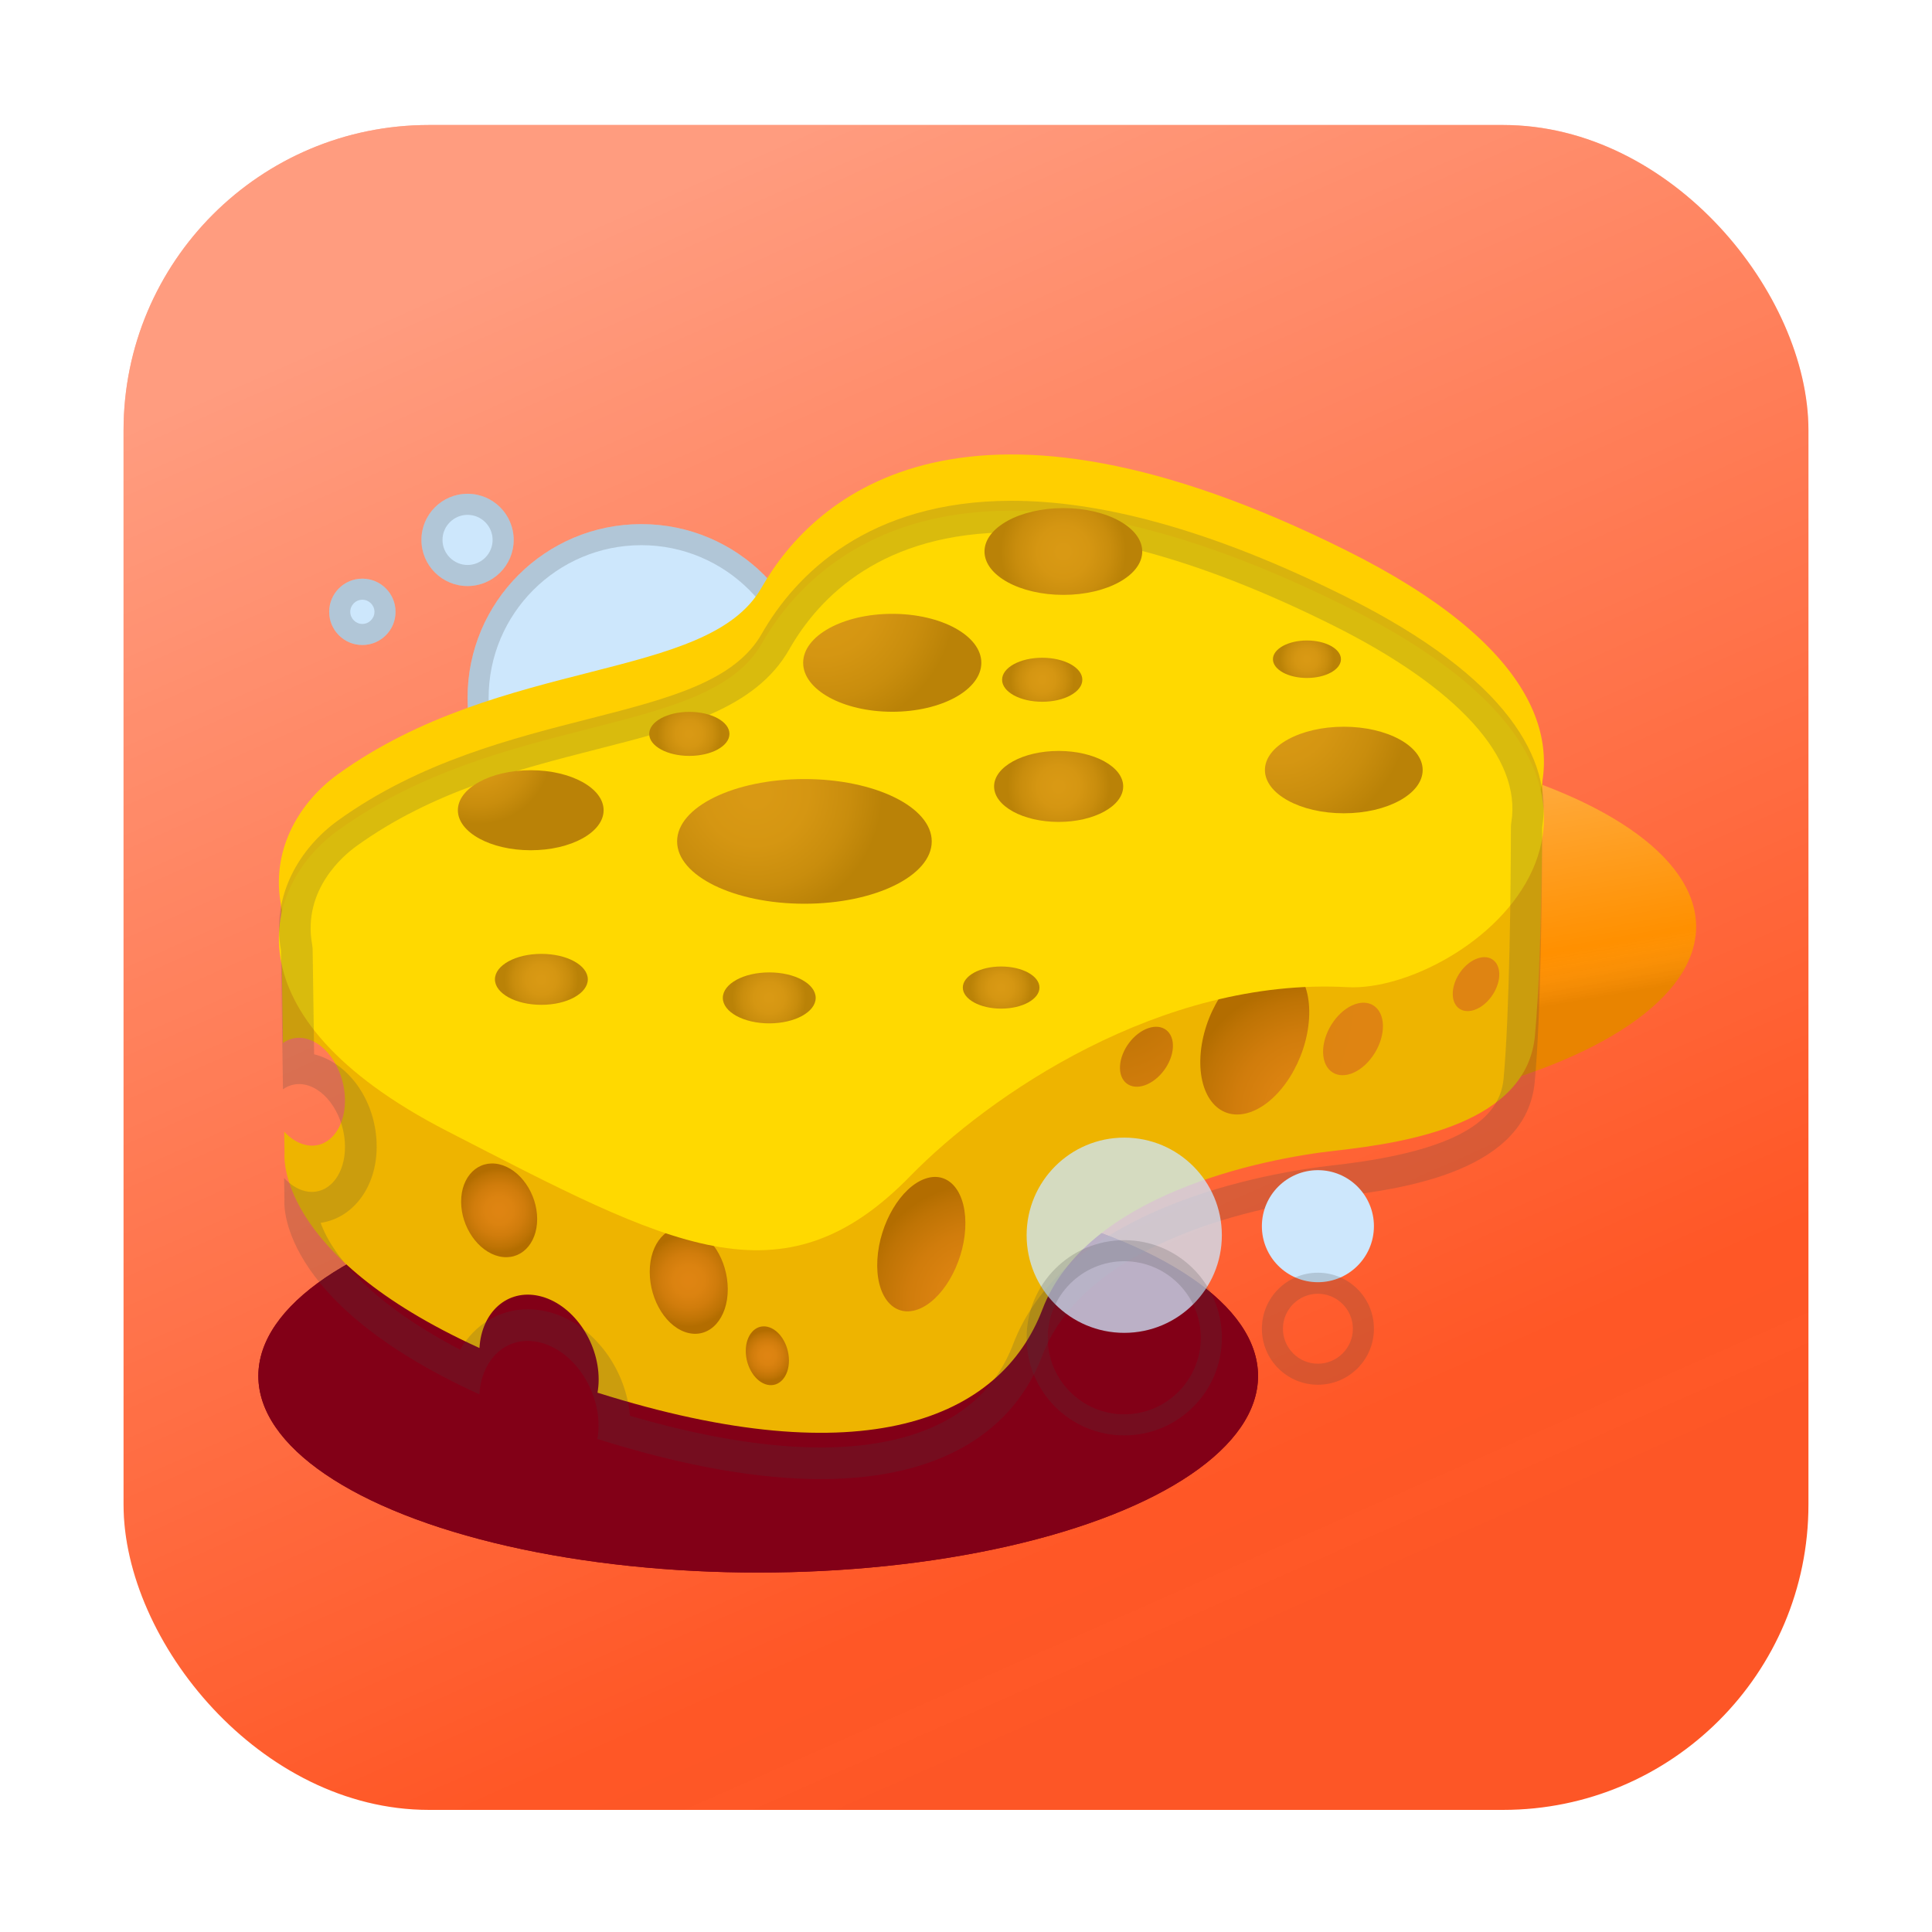 <svg width="172" height="172" viewBox="0 0 172 172" fill="none" xmlns="http://www.w3.org/2000/svg">
<g filter="url(#filter0_dii)">
<rect x="11" y="7" width="150" height="150" rx="27.18" fill="#FF5726"/>
<rect x="11" y="7" width="150" height="150" rx="27.18" fill="url(#paint0_linear)" fill-opacity="0.8" style="mix-blend-mode:overlay"/>
</g>
<g filter="url(#filter1_ddi)">
<ellipse cx="67.5" cy="117.5" rx="44.5" ry="17.5" fill="#820017"/>
<ellipse cx="67.5" cy="117.5" rx="44.5" ry="17.5" fill="#820017"/>
</g>
<g filter="url(#filter2_ddi)">
<ellipse cx="106.5" cy="77.5" rx="44.5" ry="17.5" fill="#FF9000"/>
<ellipse cx="106.5" cy="77.5" rx="44.5" ry="17.5" fill="url(#paint1_linear)" fill-opacity="0.8" style="mix-blend-mode:overlay"/>
</g>
<g clip-path="url(#clip0)" filter="url(#filter3_dddiii)">
<path d="M137.325 57.856L85.013 33.135L55.781 59.197L24.966 67.906L25.191 83.731C25.763 83.319 26.447 83.159 27.197 83.328C29.138 83.76 30.713 86.234 30.713 88.85C30.713 91.466 29.138 93.238 27.197 92.797C26.503 92.638 25.856 92.216 25.303 91.625L25.331 93.556C25.331 93.556 24.375 102.538 42.685 110.881C42.872 107.675 45.169 105.613 47.981 106.241C50.916 106.897 53.297 110.225 53.297 113.685C53.297 114.097 53.26 114.491 53.194 114.856C76.856 122.328 89.072 117.228 92.803 107.441C96.703 97.213 112.294 94.044 118.866 93.313C125.447 92.581 135.919 90.875 136.65 83.085C137.381 75.294 137.325 57.856 137.325 57.856V57.856Z" fill="#EEB400"/>
<path d="M57.094 68.469C65.637 68.469 72.562 61.543 72.562 53C72.562 44.457 65.637 37.531 57.094 37.531C48.551 37.531 41.625 44.457 41.625 53C41.625 61.543 48.551 68.469 57.094 68.469Z" fill="#CDE7FC"/>
<path d="M41.625 43.044C43.893 43.044 45.731 41.205 45.731 38.937C45.731 36.67 43.893 34.831 41.625 34.831C39.357 34.831 37.519 36.67 37.519 38.937C37.519 41.205 39.357 43.044 41.625 43.044Z" fill="#CDE7FC"/>
<path d="M32.26 48.294C33.891 48.294 35.213 46.972 35.213 45.341C35.213 43.71 33.891 42.388 32.26 42.388C30.629 42.388 29.307 43.71 29.307 45.341C29.307 46.972 30.629 48.294 32.26 48.294Z" fill="#CDE7FC"/>
<path opacity="0.2" d="M57.094 39.406C64.594 39.406 70.688 45.5 70.688 53C70.688 60.5 64.594 66.594 57.094 66.594C49.594 66.594 43.5 60.5 43.5 53C43.5 45.5 49.594 39.406 57.094 39.406ZM57.094 37.531C48.553 37.531 41.625 44.459 41.625 53C41.625 61.541 48.553 68.469 57.094 68.469C65.634 68.469 72.562 61.541 72.562 53C72.562 44.459 65.634 37.531 57.094 37.531Z" fill="#424242"/>
<path d="M30.075 59.806C23.419 64.606 19.875 76.306 39.76 86.544C59.644 96.781 69.591 102.322 81.047 90.565C87.994 83.44 103.341 72.847 119.963 73.756C130.266 74.319 153.581 56.703 119.897 39.894C86.213 23.084 72.591 34.775 67.8 43.184C63.01 51.594 44.691 49.269 30.075 59.806V59.806Z" fill="#FFCF00"/>
<path opacity="0.9" d="M47.822 99.397C47.822 101.666 46.303 103.147 44.437 102.725C42.572 102.294 41.053 100.109 41.053 97.85C41.053 95.591 42.572 94.1 44.437 94.522C46.303 94.944 47.822 97.138 47.822 99.397Z" fill="url(#paint2_radial)"/>
<path opacity="0.9" d="M64.791 105.65C64.791 108.237 63.234 109.981 61.312 109.55C59.391 109.119 57.844 106.681 57.844 104.103C57.844 101.525 59.4 99.772 61.322 100.203C63.234 100.625 64.791 103.062 64.791 105.65Z" fill="url(#paint3_radial)"/>
<path opacity="0.9" d="M70.237 111.997C70.237 113.422 69.375 114.387 68.315 114.153C67.256 113.919 66.394 112.569 66.394 111.144C66.394 109.719 67.256 108.753 68.315 108.987C69.375 109.222 70.237 110.562 70.237 111.997Z" fill="url(#paint4_radial)"/>
<path opacity="0.9" d="M85.931 100.278C85.743 103.494 83.831 106.709 81.675 107.459C79.518 108.209 77.915 106.213 78.112 102.988C78.3 99.772 80.212 96.556 82.368 95.806C84.525 95.056 86.118 97.063 85.931 100.278Z" fill="url(#paint5_radial)"/>
<path opacity="0.9" d="M133.472 77.769C133.397 79.034 132.413 80.385 131.269 80.778C130.125 81.172 129.263 80.469 129.338 79.203C129.413 77.938 130.397 76.588 131.541 76.194C132.684 75.8 133.547 76.503 133.472 77.769Z" fill="url(#paint6_radial)"/>
<path opacity="0.9" d="M123.112 82.447C123.009 84.153 121.734 85.953 120.272 86.46C118.809 86.966 117.694 86 117.797 84.284C117.9 82.578 119.175 80.778 120.637 80.272C122.109 79.766 123.215 80.741 123.112 82.447Z" fill="url(#paint7_radial)"/>
<path opacity="0.9" d="M116.541 81.538C116.325 85.222 113.982 88.953 111.31 89.881C108.638 90.809 106.66 88.578 106.875 84.894C107.091 81.21 109.435 77.478 112.107 76.55C114.779 75.622 116.766 77.853 116.541 81.538Z" fill="url(#paint8_radial)"/>
<path opacity="0.9" d="M104.418 84.134C104.334 85.541 103.209 87.041 101.915 87.491C100.621 87.941 99.628 87.172 99.712 85.766C99.796 84.359 100.921 82.859 102.215 82.409C103.509 81.959 104.503 82.728 104.418 84.134Z" fill="url(#paint9_radial)"/>
<g filter="url(#filter4_ddi)">
<path d="M30.075 59.806C23.419 64.606 19.875 76.306 39.76 86.544C59.644 96.781 69.591 102.322 81.047 90.565C87.994 83.44 103.341 72.847 119.963 73.756C130.266 74.319 153.581 56.703 119.897 39.894C86.213 23.084 72.591 34.775 67.8 43.184C63.01 51.594 44.691 49.269 30.075 59.806V59.806Z" fill="#FFD900"/>
</g>
<g opacity="0.2" filter="url(#filter5_dii)">
<path d="M90.056 34.138C98.035 34.138 107.653 36.922 118.65 42.406C129.806 47.975 135.46 54.2 134.55 59.938C134.531 60.078 134.513 60.228 134.513 60.369C134.503 65.15 134.41 76.897 133.856 82.803C133.472 86.938 128.606 89.385 118.566 90.5C116.147 90.772 109.856 91.672 103.763 94.203C96.731 97.119 92.166 101.234 90.188 106.428C87.3 114.013 79.294 115.606 73.088 115.606C68.203 115.606 62.494 114.659 56.081 112.784C55.706 108.359 52.556 104.366 48.6 103.484C48.066 103.363 47.522 103.306 46.997 103.306C44.41 103.306 42.216 104.703 40.969 106.906C34.547 103.559 31.397 100.334 29.869 98.103C29.203 97.138 28.791 96.294 28.547 95.609C31.434 95.188 33.535 92.422 33.535 88.831C33.535 84.903 31.153 81.406 27.966 80.6L27.834 71.291C27.834 71.141 27.816 70.981 27.788 70.831C26.916 65.966 30.581 62.891 31.735 62.066C38.513 57.181 46.238 55.213 53.053 53.469C60.675 51.528 67.247 49.85 70.266 44.553C72.966 39.809 78.6 34.138 90.056 34.138V34.138ZM90.056 31.325C77.306 31.325 70.819 37.897 67.81 43.175C63.028 51.575 44.691 49.269 30.075 59.797C26.7 62.234 24.131 66.444 25.013 71.338L25.191 83.722C25.477 83.514 25.804 83.371 26.15 83.301C26.496 83.232 26.853 83.238 27.197 83.319C29.138 83.75 30.713 86.225 30.713 88.841C30.713 91.194 29.438 92.853 27.769 92.853C27.581 92.853 27.384 92.835 27.188 92.788C26.494 92.628 25.847 92.206 25.294 91.616L25.322 93.547C25.322 93.547 24.366 102.528 42.675 110.872C42.844 108.05 44.635 106.119 46.978 106.119C47.297 106.119 47.635 106.156 47.972 106.231C50.906 106.888 53.288 110.216 53.288 113.675C53.288 114.088 53.25 114.481 53.185 114.847C61.031 117.322 67.622 118.419 73.06 118.419C84.019 118.419 90.3 113.975 92.785 107.431C96.685 97.203 112.275 94.034 118.847 93.303C125.428 92.572 135.9 90.866 136.631 83.075C137.194 77.103 137.288 65.497 137.297 60.388C138.244 54.397 134.26 47.075 119.878 39.894C107.372 33.641 97.613 31.325 90.056 31.325V31.325Z" fill="#424242"/>
</g>
<path d="M47.25 66.566C50.833 66.566 53.738 64.971 53.738 63.003C53.738 61.035 50.833 59.441 47.25 59.441C43.667 59.441 40.763 61.035 40.763 63.003C40.763 64.971 43.667 66.566 47.25 66.566Z" fill="url(#paint10_radial)"/>
<path d="M71.616 71.328C77.875 71.328 82.95 68.843 82.95 65.778C82.95 62.713 77.875 60.228 71.616 60.228C65.356 60.228 60.281 62.713 60.281 65.778C60.281 68.843 65.356 71.328 71.616 71.328Z" fill="url(#paint11_radial)"/>
<path d="M79.434 54.237C83.814 54.237 87.365 52.286 87.365 49.878C87.365 47.471 83.814 45.519 79.434 45.519C75.054 45.519 71.503 47.471 71.503 49.878C71.503 52.286 75.054 54.237 79.434 54.237Z" fill="url(#paint12_radial)"/>
<path d="M94.668 43.831C98.546 43.831 101.69 42.102 101.69 39.969C101.69 37.836 98.546 36.106 94.668 36.106C90.79 36.106 87.647 37.836 87.647 39.969C87.647 42.102 90.79 43.831 94.668 43.831Z" fill="url(#paint13_radial)"/>
<path d="M61.369 58.166C63.341 58.166 64.941 57.288 64.941 56.206C64.941 55.124 63.341 54.247 61.369 54.247C59.396 54.247 57.797 55.124 57.797 56.206C57.797 57.288 59.396 58.166 61.369 58.166Z" fill="url(#paint14_radial)"/>
<path d="M92.785 53.347C94.757 53.347 96.357 52.469 96.357 51.387C96.357 50.305 94.757 49.428 92.785 49.428C90.812 49.428 89.213 50.305 89.213 51.387C89.213 52.469 90.812 53.347 92.785 53.347Z" fill="url(#paint15_radial)"/>
<path d="M94.247 64.044C97.421 64.044 99.994 62.629 99.994 60.884C99.994 59.139 97.421 57.725 94.247 57.725C91.073 57.725 88.5 59.139 88.5 60.884C88.5 62.629 91.073 64.044 94.247 64.044Z" fill="url(#paint16_radial)"/>
<path d="M89.128 80.666C91.013 80.666 92.541 79.826 92.541 78.791C92.541 77.755 91.013 76.916 89.128 76.916C87.244 76.916 85.716 77.755 85.716 78.791C85.716 79.826 87.244 80.666 89.128 80.666Z" fill="url(#paint17_radial)"/>
<path d="M68.484 81.978C70.767 81.978 72.618 80.962 72.618 79.709C72.618 78.456 70.767 77.441 68.484 77.441C66.201 77.441 64.35 78.456 64.35 79.709C64.35 80.962 66.201 81.978 68.484 81.978Z" fill="url(#paint18_radial)"/>
<path d="M48.197 80.328C50.48 80.328 52.331 79.312 52.331 78.059C52.331 76.806 50.48 75.791 48.197 75.791C45.913 75.791 44.062 76.806 44.062 78.059C44.062 79.312 45.913 80.328 48.197 80.328Z" fill="url(#paint19_radial)"/>
<path d="M119.634 63.275C123.512 63.275 126.656 61.55 126.656 59.422C126.656 57.294 123.512 55.569 119.634 55.569C115.756 55.569 112.612 57.294 112.612 59.422C112.612 61.55 115.756 63.275 119.634 63.275Z" fill="url(#paint20_radial)"/>
<path d="M116.353 51.228C118.026 51.228 119.381 50.481 119.381 49.559C119.381 48.638 118.026 47.891 116.353 47.891C114.681 47.891 113.325 48.638 113.325 49.559C113.325 50.481 114.681 51.228 116.353 51.228Z" fill="url(#paint21_radial)"/>
<path opacity="0.76" d="M100.087 109.531C104.887 109.531 108.778 105.64 108.778 100.841C108.778 96.041 104.887 92.15 100.087 92.15C95.287 92.15 91.397 96.041 91.397 100.841C91.397 105.64 95.287 109.531 100.087 109.531Z" fill="#CDE7FC"/>
<path d="M117.328 105.022C120.083 105.022 122.316 102.789 122.316 100.034C122.316 97.28 120.083 95.047 117.328 95.047C114.574 95.047 112.341 97.28 112.341 100.034C112.341 102.789 114.574 105.022 117.328 105.022Z" fill="#CDE7FC"/>
<g opacity="0.2" filter="url(#filter6_dddiii)">
<path d="M117.328 96.922C119.044 96.922 120.441 98.319 120.441 100.034C120.441 101.75 119.044 103.147 117.328 103.147C115.613 103.147 114.216 101.75 114.216 100.034C114.216 98.319 115.613 96.922 117.328 96.922ZM117.328 95.047C114.572 95.047 112.341 97.278 112.341 100.034C112.341 102.791 114.572 105.022 117.328 105.022C120.085 105.022 122.316 102.791 122.316 100.034C122.316 97.278 120.085 95.047 117.328 95.047Z" fill="#424242"/>
</g>
<g opacity="0.2" filter="url(#filter7_dddiii)">
<path d="M100.087 94.025C103.846 94.025 106.903 97.081 106.903 100.841C106.903 104.6 103.846 107.656 100.087 107.656C96.328 107.656 93.272 104.6 93.272 100.841C93.272 97.081 96.337 94.025 100.087 94.025ZM100.087 92.15C95.287 92.15 91.397 96.041 91.397 100.841C91.397 105.641 95.287 109.531 100.087 109.531C104.887 109.531 108.778 105.641 108.778 100.841C108.778 96.041 104.887 92.15 100.087 92.15Z" fill="#424242"/>
</g>
<path opacity="0.2" d="M41.625 36.706C42.853 36.706 43.856 37.709 43.856 38.937C43.856 40.166 42.853 41.169 41.625 41.169C40.397 41.169 39.394 40.166 39.394 38.937C39.394 37.709 40.397 36.706 41.625 36.706ZM41.625 34.831C39.356 34.831 37.519 36.669 37.519 38.937C37.519 41.206 39.356 43.044 41.625 43.044C43.894 43.044 45.731 41.206 45.731 38.937C45.731 36.669 43.894 34.831 41.625 34.831Z" fill="#424242"/>
<path opacity="0.2" d="M32.26 44.263C32.85 44.263 33.338 44.75 33.338 45.341C33.338 45.931 32.85 46.419 32.26 46.419C31.669 46.419 31.182 45.931 31.182 45.341C31.182 44.75 31.66 44.263 32.26 44.263ZM32.26 42.388C31.872 42.388 31.488 42.464 31.13 42.612C30.771 42.761 30.446 42.978 30.172 43.252C29.897 43.527 29.68 43.852 29.531 44.211C29.383 44.569 29.307 44.953 29.307 45.341C29.307 45.728 29.383 46.112 29.531 46.471C29.68 46.829 29.897 47.155 30.172 47.429C30.446 47.703 30.771 47.921 31.13 48.069C31.488 48.217 31.872 48.294 32.26 48.294C33.043 48.294 33.794 47.983 34.348 47.429C34.902 46.875 35.213 46.124 35.213 45.341C35.213 44.557 34.902 43.806 34.348 43.252C33.794 42.699 33.043 42.388 32.26 42.388V42.388Z" fill="#424242"/>
</g>
<defs>
<filter id="filter0_dii" x="0.677" y="0.806" width="170.645" height="170.645" filterUnits="userSpaceOnUse" color-interpolation-filters="sRGB">
<feFlood flood-opacity="0" result="BackgroundImageFix"/>
<feColorMatrix in="SourceAlpha" type="matrix" values="0 0 0 0 0 0 0 0 0 0 0 0 0 0 0 0 0 0 127 0"/>
<feOffset dy="4.129"/>
<feGaussianBlur stdDeviation="5.161"/>
<feColorMatrix type="matrix" values="0 0 0 0 0 0 0 0 0 0 0 0 0 0 0 0 0 0 0.2 0"/>
<feBlend mode="normal" in2="BackgroundImageFix" result="effect1_dropShadow"/>
<feBlend mode="normal" in="SourceGraphic" in2="effect1_dropShadow" result="shape"/>
<feColorMatrix in="SourceAlpha" type="matrix" values="0 0 0 0 0 0 0 0 0 0 0 0 0 0 0 0 0 0 127 0" result="hardAlpha"/>
<feOffset dy="-4"/>
<feGaussianBlur stdDeviation="2"/>
<feComposite in2="hardAlpha" operator="arithmetic" k2="-1" k3="1"/>
<feColorMatrix type="matrix" values="0 0 0 0 0 0 0 0 0 0 0 0 0 0 0 0 0 0 0.11 0"/>
<feBlend mode="normal" in2="shape" result="effect2_innerShadow"/>
<feColorMatrix in="SourceAlpha" type="matrix" values="0 0 0 0 0 0 0 0 0 0 0 0 0 0 0 0 0 0 127 0" result="hardAlpha"/>
<feOffset dy="4"/>
<feGaussianBlur stdDeviation="2"/>
<feComposite in2="hardAlpha" operator="arithmetic" k2="-1" k3="1"/>
<feColorMatrix type="matrix" values="0 0 0 0 1 0 0 0 0 1 0 0 0 0 1 0 0 0 0.25 0"/>
<feBlend mode="normal" in2="effect2_innerShadow" result="effect3_innerShadow"/>
</filter>
<filter id="filter1_ddi" x="11" y="92" width="113" height="59" filterUnits="userSpaceOnUse" color-interpolation-filters="sRGB">
<feFlood flood-opacity="0" result="BackgroundImageFix"/>
<feColorMatrix in="SourceAlpha" type="matrix" values="0 0 0 0 0 0 0 0 0 0 0 0 0 0 0 0 0 0 127 0"/>
<feOffset dy="4"/>
<feGaussianBlur stdDeviation="6"/>
<feColorMatrix type="matrix" values="0 0 0 0 0 0 0 0 0 0 0 0 0 0 0 0 0 0 0.2 0"/>
<feBlend mode="normal" in2="BackgroundImageFix" result="effect1_dropShadow"/>
<feColorMatrix in="SourceAlpha" type="matrix" values="0 0 0 0 0 0 0 0 0 0 0 0 0 0 0 0 0 0 127 0"/>
<feOffset dy="4"/>
<feGaussianBlur stdDeviation="2"/>
<feColorMatrix type="matrix" values="0 0 0 0 0 0 0 0 0 0 0 0 0 0 0 0 0 0 0.25 0"/>
<feBlend mode="normal" in2="effect1_dropShadow" result="effect2_dropShadow"/>
<feBlend mode="normal" in="SourceGraphic" in2="effect2_dropShadow" result="shape"/>
<feColorMatrix in="SourceAlpha" type="matrix" values="0 0 0 0 0 0 0 0 0 0 0 0 0 0 0 0 0 0 127 0" result="hardAlpha"/>
<feOffset dy="-3"/>
<feGaussianBlur stdDeviation="4"/>
<feComposite in2="hardAlpha" operator="arithmetic" k2="-1" k3="1"/>
<feColorMatrix type="matrix" values="0 0 0 0 0 0 0 0 0 0 0 0 0 0 0 0 0 0 0.18 0"/>
<feBlend mode="normal" in2="shape" result="effect3_innerShadow"/>
</filter>
<filter id="filter2_ddi" x="50" y="52" width="113" height="59" filterUnits="userSpaceOnUse" color-interpolation-filters="sRGB">
<feFlood flood-opacity="0" result="BackgroundImageFix"/>
<feColorMatrix in="SourceAlpha" type="matrix" values="0 0 0 0 0 0 0 0 0 0 0 0 0 0 0 0 0 0 127 0"/>
<feOffset dy="4"/>
<feGaussianBlur stdDeviation="6"/>
<feColorMatrix type="matrix" values="0 0 0 0 0 0 0 0 0 0 0 0 0 0 0 0 0 0 0.2 0"/>
<feBlend mode="normal" in2="BackgroundImageFix" result="effect1_dropShadow"/>
<feColorMatrix in="SourceAlpha" type="matrix" values="0 0 0 0 0 0 0 0 0 0 0 0 0 0 0 0 0 0 127 0"/>
<feOffset dy="4"/>
<feGaussianBlur stdDeviation="2"/>
<feColorMatrix type="matrix" values="0 0 0 0 0 0 0 0 0 0 0 0 0 0 0 0 0 0 0.25 0"/>
<feBlend mode="normal" in2="effect1_dropShadow" result="effect2_dropShadow"/>
<feBlend mode="normal" in="SourceGraphic" in2="effect2_dropShadow" result="shape"/>
<feColorMatrix in="SourceAlpha" type="matrix" values="0 0 0 0 0 0 0 0 0 0 0 0 0 0 0 0 0 0 127 0" result="hardAlpha"/>
<feOffset dy="-3"/>
<feGaussianBlur stdDeviation="4"/>
<feComposite in2="hardAlpha" operator="arithmetic" k2="-1" k3="1"/>
<feColorMatrix type="matrix" values="0 0 0 0 0 0 0 0 0 0 0 0 0 0 0 0 0 0 0.18 0"/>
<feBlend mode="normal" in2="shape" result="effect3_innerShadow"/>
</filter>
<filter id="filter3_dddiii" x="9" y="0" width="144" height="144" filterUnits="userSpaceOnUse" color-interpolation-filters="sRGB">
<feFlood flood-opacity="0" result="BackgroundImageFix"/>
<feColorMatrix in="SourceAlpha" type="matrix" values="0 0 0 0 0 0 0 0 0 0 0 0 0 0 0 0 0 0 127 0"/>
<feOffset dy="4"/>
<feGaussianBlur stdDeviation="6"/>
<feColorMatrix type="matrix" values="0 0 0 0 0 0 0 0 0 0 0 0 0 0 0 0 0 0 0.2 0"/>
<feBlend mode="normal" in2="BackgroundImageFix" result="effect1_dropShadow"/>
<feColorMatrix in="SourceAlpha" type="matrix" values="0 0 0 0 0 0 0 0 0 0 0 0 0 0 0 0 0 0 127 0"/>
<feOffset dy="4"/>
<feGaussianBlur stdDeviation="2"/>
<feColorMatrix type="matrix" values="0 0 0 0 0 0 0 0 0 0 0 0 0 0 0 0 0 0 0.25 0"/>
<feBlend mode="normal" in2="effect1_dropShadow" result="effect2_dropShadow"/>
<feColorMatrix in="SourceAlpha" type="matrix" values="0 0 0 0 0 0 0 0 0 0 0 0 0 0 0 0 0 0 127 0"/>
<feOffset dy="4.129"/>
<feGaussianBlur stdDeviation="5.161"/>
<feColorMatrix type="matrix" values="0 0 0 0 0 0 0 0 0 0 0 0 0 0 0 0 0 0 0.2 0"/>
<feBlend mode="normal" in2="effect2_dropShadow" result="effect3_dropShadow"/>
<feBlend mode="normal" in="SourceGraphic" in2="effect3_dropShadow" result="shape"/>
<feColorMatrix in="SourceAlpha" type="matrix" values="0 0 0 0 0 0 0 0 0 0 0 0 0 0 0 0 0 0 127 0" result="hardAlpha"/>
<feOffset dy="-3"/>
<feGaussianBlur stdDeviation="4"/>
<feComposite in2="hardAlpha" operator="arithmetic" k2="-1" k3="1"/>
<feColorMatrix type="matrix" values="0 0 0 0 0 0 0 0 0 0 0 0 0 0 0 0 0 0 0.18 0"/>
<feBlend mode="normal" in2="shape" result="effect4_innerShadow"/>
<feColorMatrix in="SourceAlpha" type="matrix" values="0 0 0 0 0 0 0 0 0 0 0 0 0 0 0 0 0 0 127 0" result="hardAlpha"/>
<feOffset dy="-4"/>
<feGaussianBlur stdDeviation="2"/>
<feComposite in2="hardAlpha" operator="arithmetic" k2="-1" k3="1"/>
<feColorMatrix type="matrix" values="0 0 0 0 0 0 0 0 0 0 0 0 0 0 0 0 0 0 0.11 0"/>
<feBlend mode="normal" in2="effect4_innerShadow" result="effect5_innerShadow"/>
<feColorMatrix in="SourceAlpha" type="matrix" values="0 0 0 0 0 0 0 0 0 0 0 0 0 0 0 0 0 0 127 0" result="hardAlpha"/>
<feOffset dy="4"/>
<feGaussianBlur stdDeviation="2"/>
<feComposite in2="hardAlpha" operator="arithmetic" k2="-1" k3="1"/>
<feColorMatrix type="matrix" values="0 0 0 0 1 0 0 0 0 1 0 0 0 0 1 0 0 0 0.25 0"/>
<feBlend mode="normal" in2="effect5_innerShadow" result="effect6_innerShadow"/>
</filter>
<filter id="filter4_ddi" x="12.827" y="23.33" width="136.625" height="89.847" filterUnits="userSpaceOnUse" color-interpolation-filters="sRGB">
<feFlood flood-opacity="0" result="BackgroundImageFix"/>
<feColorMatrix in="SourceAlpha" type="matrix" values="0 0 0 0 0 0 0 0 0 0 0 0 0 0 0 0 0 0 127 0"/>
<feOffset dy="4"/>
<feGaussianBlur stdDeviation="6"/>
<feColorMatrix type="matrix" values="0 0 0 0 0 0 0 0 0 0 0 0 0 0 0 0 0 0 0.2 0"/>
<feBlend mode="normal" in2="BackgroundImageFix" result="effect1_dropShadow"/>
<feColorMatrix in="SourceAlpha" type="matrix" values="0 0 0 0 0 0 0 0 0 0 0 0 0 0 0 0 0 0 127 0"/>
<feOffset dy="4"/>
<feGaussianBlur stdDeviation="2"/>
<feColorMatrix type="matrix" values="0 0 0 0 0 0 0 0 0 0 0 0 0 0 0 0 0 0 0.25 0"/>
<feBlend mode="normal" in2="effect1_dropShadow" result="effect2_dropShadow"/>
<feBlend mode="normal" in="SourceGraphic" in2="effect2_dropShadow" result="shape"/>
<feColorMatrix in="SourceAlpha" type="matrix" values="0 0 0 0 0 0 0 0 0 0 0 0 0 0 0 0 0 0 127 0" result="hardAlpha"/>
<feOffset dy="-3"/>
<feGaussianBlur stdDeviation="4"/>
<feComposite in2="hardAlpha" operator="arithmetic" k2="-1" k3="1"/>
<feColorMatrix type="matrix" values="0 0 0 0 0 0 0 0 0 0 0 0 0 0 0 0 0 0 0.18 0"/>
<feBlend mode="normal" in2="shape" result="effect3_innerShadow"/>
</filter>
<filter id="filter5_dii" x="14.515" y="25.131" width="133.236" height="107.739" filterUnits="userSpaceOnUse" color-interpolation-filters="sRGB">
<feFlood flood-opacity="0" result="BackgroundImageFix"/>
<feColorMatrix in="SourceAlpha" type="matrix" values="0 0 0 0 0 0 0 0 0 0 0 0 0 0 0 0 0 0 127 0"/>
<feOffset dy="4.129"/>
<feGaussianBlur stdDeviation="5.161"/>
<feColorMatrix type="matrix" values="0 0 0 0 0 0 0 0 0 0 0 0 0 0 0 0 0 0 0.2 0"/>
<feBlend mode="normal" in2="BackgroundImageFix" result="effect1_dropShadow"/>
<feBlend mode="normal" in="SourceGraphic" in2="effect1_dropShadow" result="shape"/>
<feColorMatrix in="SourceAlpha" type="matrix" values="0 0 0 0 0 0 0 0 0 0 0 0 0 0 0 0 0 0 127 0" result="hardAlpha"/>
<feOffset dy="-4"/>
<feGaussianBlur stdDeviation="2"/>
<feComposite in2="hardAlpha" operator="arithmetic" k2="-1" k3="1"/>
<feColorMatrix type="matrix" values="0 0 0 0 0 0 0 0 0 0 0 0 0 0 0 0 0 0 0.11 0"/>
<feBlend mode="normal" in2="shape" result="effect2_innerShadow"/>
<feColorMatrix in="SourceAlpha" type="matrix" values="0 0 0 0 0 0 0 0 0 0 0 0 0 0 0 0 0 0 127 0" result="hardAlpha"/>
<feOffset dy="4"/>
<feGaussianBlur stdDeviation="2"/>
<feComposite in2="hardAlpha" operator="arithmetic" k2="-1" k3="1"/>
<feColorMatrix type="matrix" values="0 0 0 0 1 0 0 0 0 1 0 0 0 0 1 0 0 0 0.25 0"/>
<feBlend mode="normal" in2="effect2_innerShadow" result="effect3_innerShadow"/>
</filter>
<filter id="filter6_dddiii" x="100.341" y="87.047" width="33.975" height="33.975" filterUnits="userSpaceOnUse" color-interpolation-filters="sRGB">
<feFlood flood-opacity="0" result="BackgroundImageFix"/>
<feColorMatrix in="SourceAlpha" type="matrix" values="0 0 0 0 0 0 0 0 0 0 0 0 0 0 0 0 0 0 127 0"/>
<feOffset dy="4"/>
<feGaussianBlur stdDeviation="6"/>
<feColorMatrix type="matrix" values="0 0 0 0 0 0 0 0 0 0 0 0 0 0 0 0 0 0 0.2 0"/>
<feBlend mode="normal" in2="BackgroundImageFix" result="effect1_dropShadow"/>
<feColorMatrix in="SourceAlpha" type="matrix" values="0 0 0 0 0 0 0 0 0 0 0 0 0 0 0 0 0 0 127 0"/>
<feOffset dy="4"/>
<feGaussianBlur stdDeviation="2"/>
<feColorMatrix type="matrix" values="0 0 0 0 0 0 0 0 0 0 0 0 0 0 0 0 0 0 0.25 0"/>
<feBlend mode="normal" in2="effect1_dropShadow" result="effect2_dropShadow"/>
<feColorMatrix in="SourceAlpha" type="matrix" values="0 0 0 0 0 0 0 0 0 0 0 0 0 0 0 0 0 0 127 0"/>
<feOffset dy="4.129"/>
<feGaussianBlur stdDeviation="5.161"/>
<feColorMatrix type="matrix" values="0 0 0 0 0 0 0 0 0 0 0 0 0 0 0 0 0 0 0.2 0"/>
<feBlend mode="normal" in2="effect2_dropShadow" result="effect3_dropShadow"/>
<feBlend mode="normal" in="SourceGraphic" in2="effect3_dropShadow" result="shape"/>
<feColorMatrix in="SourceAlpha" type="matrix" values="0 0 0 0 0 0 0 0 0 0 0 0 0 0 0 0 0 0 127 0" result="hardAlpha"/>
<feOffset dy="-3"/>
<feGaussianBlur stdDeviation="4"/>
<feComposite in2="hardAlpha" operator="arithmetic" k2="-1" k3="1"/>
<feColorMatrix type="matrix" values="0 0 0 0 0 0 0 0 0 0 0 0 0 0 0 0 0 0 0.18 0"/>
<feBlend mode="normal" in2="shape" result="effect4_innerShadow"/>
<feColorMatrix in="SourceAlpha" type="matrix" values="0 0 0 0 0 0 0 0 0 0 0 0 0 0 0 0 0 0 127 0" result="hardAlpha"/>
<feOffset dy="-4"/>
<feGaussianBlur stdDeviation="2"/>
<feComposite in2="hardAlpha" operator="arithmetic" k2="-1" k3="1"/>
<feColorMatrix type="matrix" values="0 0 0 0 0 0 0 0 0 0 0 0 0 0 0 0 0 0 0.11 0"/>
<feBlend mode="normal" in2="effect4_innerShadow" result="effect5_innerShadow"/>
<feColorMatrix in="SourceAlpha" type="matrix" values="0 0 0 0 0 0 0 0 0 0 0 0 0 0 0 0 0 0 127 0" result="hardAlpha"/>
<feOffset dy="4"/>
<feGaussianBlur stdDeviation="2"/>
<feComposite in2="hardAlpha" operator="arithmetic" k2="-1" k3="1"/>
<feColorMatrix type="matrix" values="0 0 0 0 1 0 0 0 0 1 0 0 0 0 1 0 0 0 0.25 0"/>
<feBlend mode="normal" in2="effect5_innerShadow" result="effect6_innerShadow"/>
</filter>
<filter id="filter7_dddiii" x="79.397" y="84.15" width="41.381" height="41.381" filterUnits="userSpaceOnUse" color-interpolation-filters="sRGB">
<feFlood flood-opacity="0" result="BackgroundImageFix"/>
<feColorMatrix in="SourceAlpha" type="matrix" values="0 0 0 0 0 0 0 0 0 0 0 0 0 0 0 0 0 0 127 0"/>
<feOffset dy="4"/>
<feGaussianBlur stdDeviation="6"/>
<feColorMatrix type="matrix" values="0 0 0 0 0 0 0 0 0 0 0 0 0 0 0 0 0 0 0.2 0"/>
<feBlend mode="normal" in2="BackgroundImageFix" result="effect1_dropShadow"/>
<feColorMatrix in="SourceAlpha" type="matrix" values="0 0 0 0 0 0 0 0 0 0 0 0 0 0 0 0 0 0 127 0"/>
<feOffset dy="4"/>
<feGaussianBlur stdDeviation="2"/>
<feColorMatrix type="matrix" values="0 0 0 0 0 0 0 0 0 0 0 0 0 0 0 0 0 0 0.25 0"/>
<feBlend mode="normal" in2="effect1_dropShadow" result="effect2_dropShadow"/>
<feColorMatrix in="SourceAlpha" type="matrix" values="0 0 0 0 0 0 0 0 0 0 0 0 0 0 0 0 0 0 127 0"/>
<feOffset dy="4.129"/>
<feGaussianBlur stdDeviation="5.161"/>
<feColorMatrix type="matrix" values="0 0 0 0 0 0 0 0 0 0 0 0 0 0 0 0 0 0 0.2 0"/>
<feBlend mode="normal" in2="effect2_dropShadow" result="effect3_dropShadow"/>
<feBlend mode="normal" in="SourceGraphic" in2="effect3_dropShadow" result="shape"/>
<feColorMatrix in="SourceAlpha" type="matrix" values="0 0 0 0 0 0 0 0 0 0 0 0 0 0 0 0 0 0 127 0" result="hardAlpha"/>
<feOffset dy="-3"/>
<feGaussianBlur stdDeviation="4"/>
<feComposite in2="hardAlpha" operator="arithmetic" k2="-1" k3="1"/>
<feColorMatrix type="matrix" values="0 0 0 0 0 0 0 0 0 0 0 0 0 0 0 0 0 0 0.18 0"/>
<feBlend mode="normal" in2="shape" result="effect4_innerShadow"/>
<feColorMatrix in="SourceAlpha" type="matrix" values="0 0 0 0 0 0 0 0 0 0 0 0 0 0 0 0 0 0 127 0" result="hardAlpha"/>
<feOffset dy="-4"/>
<feGaussianBlur stdDeviation="2"/>
<feComposite in2="hardAlpha" operator="arithmetic" k2="-1" k3="1"/>
<feColorMatrix type="matrix" values="0 0 0 0 0 0 0 0 0 0 0 0 0 0 0 0 0 0 0.11 0"/>
<feBlend mode="normal" in2="effect4_innerShadow" result="effect5_innerShadow"/>
<feColorMatrix in="SourceAlpha" type="matrix" values="0 0 0 0 0 0 0 0 0 0 0 0 0 0 0 0 0 0 127 0" result="hardAlpha"/>
<feOffset dy="4"/>
<feGaussianBlur stdDeviation="2"/>
<feComposite in2="hardAlpha" operator="arithmetic" k2="-1" k3="1"/>
<feColorMatrix type="matrix" values="0 0 0 0 1 0 0 0 0 1 0 0 0 0 1 0 0 0 0.25 0"/>
<feBlend mode="normal" in2="effect5_innerShadow" result="effect6_innerShadow"/>
</filter>
<linearGradient id="paint0_linear" x1="28.25" y1="26.5" x2="86" y2="157" gradientUnits="userSpaceOnUse">
<stop stop-color="white" stop-opacity="0.51"/>
<stop offset="0.875" stop-color="white" stop-opacity="0"/>
<stop offset="1" stop-opacity="0.01"/>
</linearGradient>
<linearGradient id="paint1_linear" x1="72.235" y1="64.55" x2="78.386" y2="99.893" gradientUnits="userSpaceOnUse">
<stop stop-color="white" stop-opacity="0.51"/>
<stop offset="0.734" stop-color="white" stop-opacity="0"/>
<stop offset="0.865" stop-opacity="0.11"/>
</linearGradient>
<radialGradient id="paint2_radial" cx="0" cy="0" r="1" gradientUnits="userSpaceOnUse" gradientTransform="translate(44.437 98.625) scale(3.801)">
<stop offset="0.081" stop-color="#DE7F14"/>
<stop offset="0.339" stop-color="#DA7D12"/>
<stop offset="0.599" stop-color="#CE760D"/>
<stop offset="0.86" stop-color="#BA6C05"/>
<stop offset="0.987" stop-color="#AD6500"/>
</radialGradient>
<radialGradient id="paint3_radial" cx="0" cy="0" r="1" gradientUnits="userSpaceOnUse" gradientTransform="translate(61.312 104.872) scale(4.156)">
<stop offset="0.081" stop-color="#DE7F14"/>
<stop offset="0.339" stop-color="#DA7D12"/>
<stop offset="0.599" stop-color="#CE760D"/>
<stop offset="0.86" stop-color="#BA6C05"/>
<stop offset="0.987" stop-color="#AD6500"/>
</radialGradient>
<radialGradient id="paint4_radial" cx="0" cy="0" r="1" gradientUnits="userSpaceOnUse" gradientTransform="translate(68.319 111.566) scale(2.298)">
<stop offset="0.081" stop-color="#DE7F14"/>
<stop offset="0.339" stop-color="#DA7D12"/>
<stop offset="0.599" stop-color="#CE760D"/>
<stop offset="0.86" stop-color="#BA6C05"/>
<stop offset="0.987" stop-color="#AD6500"/>
</radialGradient>
<radialGradient id="paint5_radial" cx="0" cy="0" r="1" gradientUnits="userSpaceOnUse" gradientTransform="translate(87.25 106.747) scale(10.643)">
<stop offset="0.081" stop-color="#DE7F14"/>
<stop offset="0.339" stop-color="#DA7D12"/>
<stop offset="0.599" stop-color="#CE760D"/>
<stop offset="0.86" stop-color="#BA6C05"/>
<stop offset="0.987" stop-color="#AD6500"/>
</radialGradient>
<radialGradient id="paint6_radial" cx="0" cy="0" r="1" gradientUnits="userSpaceOnUse" gradientTransform="translate(98.812 78.313) scale(24.343)">
<stop offset="0.013" stop-color="#AD6500"/>
<stop offset="0.14" stop-color="#BA6C05"/>
<stop offset="0.401" stop-color="#CE760D"/>
<stop offset="0.661" stop-color="#DA7D12"/>
<stop offset="0.919" stop-color="#DE7F14"/>
</radialGradient>
<radialGradient id="paint7_radial" cx="0" cy="0" r="1" gradientUnits="userSpaceOnUse" gradientTransform="translate(98.812 78.313) scale(24.343)">
<stop offset="0.013" stop-color="#AD6500"/>
<stop offset="0.14" stop-color="#BA6C05"/>
<stop offset="0.401" stop-color="#CE760D"/>
<stop offset="0.661" stop-color="#DA7D12"/>
<stop offset="0.919" stop-color="#DE7F14"/>
</radialGradient>
<radialGradient id="paint8_radial" cx="0" cy="0" r="1" gradientUnits="userSpaceOnUse" gradientTransform="translate(116.935 89.875) scale(11.701)">
<stop offset="0.081" stop-color="#DE7F14"/>
<stop offset="0.339" stop-color="#DA7D12"/>
<stop offset="0.599" stop-color="#CE760D"/>
<stop offset="0.86" stop-color="#BA6C05"/>
<stop offset="0.987" stop-color="#AD6500"/>
</radialGradient>
<radialGradient id="paint9_radial" cx="0" cy="0" r="1" gradientUnits="userSpaceOnUse" gradientTransform="translate(98.812 78.312) scale(24.343)">
<stop offset="0.013" stop-color="#AD6500"/>
<stop offset="0.14" stop-color="#BA6C05"/>
<stop offset="0.401" stop-color="#CE760D"/>
<stop offset="0.661" stop-color="#DA7D12"/>
<stop offset="0.919" stop-color="#DE7F14"/>
</radialGradient>
<radialGradient id="paint10_radial" cx="0" cy="0" r="1" gradientUnits="userSpaceOnUse" gradientTransform="translate(42.563 57.687) scale(6.644)">
<stop offset="0.087" stop-color="#D99914"/>
<stop offset="0.41" stop-color="#D59612"/>
<stop offset="0.735" stop-color="#C98D0D"/>
<stop offset="0.987" stop-color="#BA8207"/>
</radialGradient>
<radialGradient id="paint11_radial" cx="0" cy="0" r="1" gradientUnits="userSpaceOnUse" gradientTransform="translate(67.25 61.438) scale(11.461)">
<stop offset="0.087" stop-color="#D99914"/>
<stop offset="0.41" stop-color="#D59612"/>
<stop offset="0.735" stop-color="#C98D0D"/>
<stop offset="0.987" stop-color="#BA8207"/>
</radialGradient>
<radialGradient id="paint12_radial" cx="0" cy="0" r="1" gradientUnits="userSpaceOnUse" gradientTransform="translate(73.188 44.25) scale(12.063)">
<stop offset="0.087" stop-color="#D99914"/>
<stop offset="0.41" stop-color="#D59612"/>
<stop offset="0.735" stop-color="#C98D0D"/>
<stop offset="0.987" stop-color="#BA8207"/>
</radialGradient>
<radialGradient id="paint13_radial" cx="0" cy="0" r="1" gradientUnits="userSpaceOnUse" gradientTransform="translate(94.665 39.971) scale(5.668)">
<stop offset="0.087" stop-color="#D99914"/>
<stop offset="0.41" stop-color="#D59612"/>
<stop offset="0.735" stop-color="#C98D0D"/>
<stop offset="0.987" stop-color="#BA8207"/>
</radialGradient>
<radialGradient id="paint14_radial" cx="0" cy="0" r="1" gradientUnits="userSpaceOnUse" gradientTransform="translate(61.365 56.21) scale(2.882)">
<stop offset="0.087" stop-color="#D99914"/>
<stop offset="0.41" stop-color="#D59612"/>
<stop offset="0.735" stop-color="#C98D0D"/>
<stop offset="0.987" stop-color="#BA8207"/>
</radialGradient>
<radialGradient id="paint15_radial" cx="0" cy="0" r="1" gradientUnits="userSpaceOnUse" gradientTransform="translate(92.781 51.387) scale(2.882)">
<stop offset="0.087" stop-color="#D99914"/>
<stop offset="0.41" stop-color="#D59612"/>
<stop offset="0.735" stop-color="#C98D0D"/>
<stop offset="0.987" stop-color="#BA8207"/>
</radialGradient>
<radialGradient id="paint16_radial" cx="0" cy="0" r="1" gradientUnits="userSpaceOnUse" gradientTransform="translate(94.242 60.888) scale(4.636)">
<stop offset="0.087" stop-color="#D99914"/>
<stop offset="0.41" stop-color="#D59612"/>
<stop offset="0.735" stop-color="#C98D0D"/>
<stop offset="0.987" stop-color="#BA8207"/>
</radialGradient>
<radialGradient id="paint17_radial" cx="0" cy="0" r="1" gradientUnits="userSpaceOnUse" gradientTransform="translate(89.126 78.793) scale(2.755)">
<stop offset="0.087" stop-color="#D99914"/>
<stop offset="0.41" stop-color="#D59612"/>
<stop offset="0.735" stop-color="#C98D0D"/>
<stop offset="0.987" stop-color="#BA8207"/>
</radialGradient>
<radialGradient id="paint18_radial" cx="0" cy="0" r="1" gradientUnits="userSpaceOnUse" gradientTransform="translate(68.48 79.707) scale(3.337)">
<stop offset="0.087" stop-color="#D99914"/>
<stop offset="0.41" stop-color="#D59612"/>
<stop offset="0.735" stop-color="#C98D0D"/>
<stop offset="0.987" stop-color="#BA8207"/>
</radialGradient>
<radialGradient id="paint19_radial" cx="0" cy="0" r="1" gradientUnits="userSpaceOnUse" gradientTransform="translate(48.201 78.062) scale(3.337)">
<stop offset="0.087" stop-color="#D99914"/>
<stop offset="0.41" stop-color="#D59612"/>
<stop offset="0.735" stop-color="#C98D0D"/>
<stop offset="0.987" stop-color="#BA8207"/>
</radialGradient>
<radialGradient id="paint20_radial" cx="0" cy="0" r="1" gradientUnits="userSpaceOnUse" gradientTransform="translate(113.812 53.938) scale(11.829)">
<stop offset="0.087" stop-color="#D99914"/>
<stop offset="0.41" stop-color="#D59612"/>
<stop offset="0.735" stop-color="#C98D0D"/>
<stop offset="0.987" stop-color="#BA8207"/>
</radialGradient>
<radialGradient id="paint21_radial" cx="0" cy="0" r="1" gradientUnits="userSpaceOnUse" gradientTransform="translate(116.353 49.56) scale(2.445)">
<stop offset="0.087" stop-color="#D99914"/>
<stop offset="0.41" stop-color="#D59612"/>
<stop offset="0.735" stop-color="#C98D0D"/>
<stop offset="0.987" stop-color="#BA8207"/>
</radialGradient>
<clipPath id="clip0">
<rect width="120" height="120" fill="white" transform="translate(21 8)"/>
</clipPath>
</defs>
</svg>
